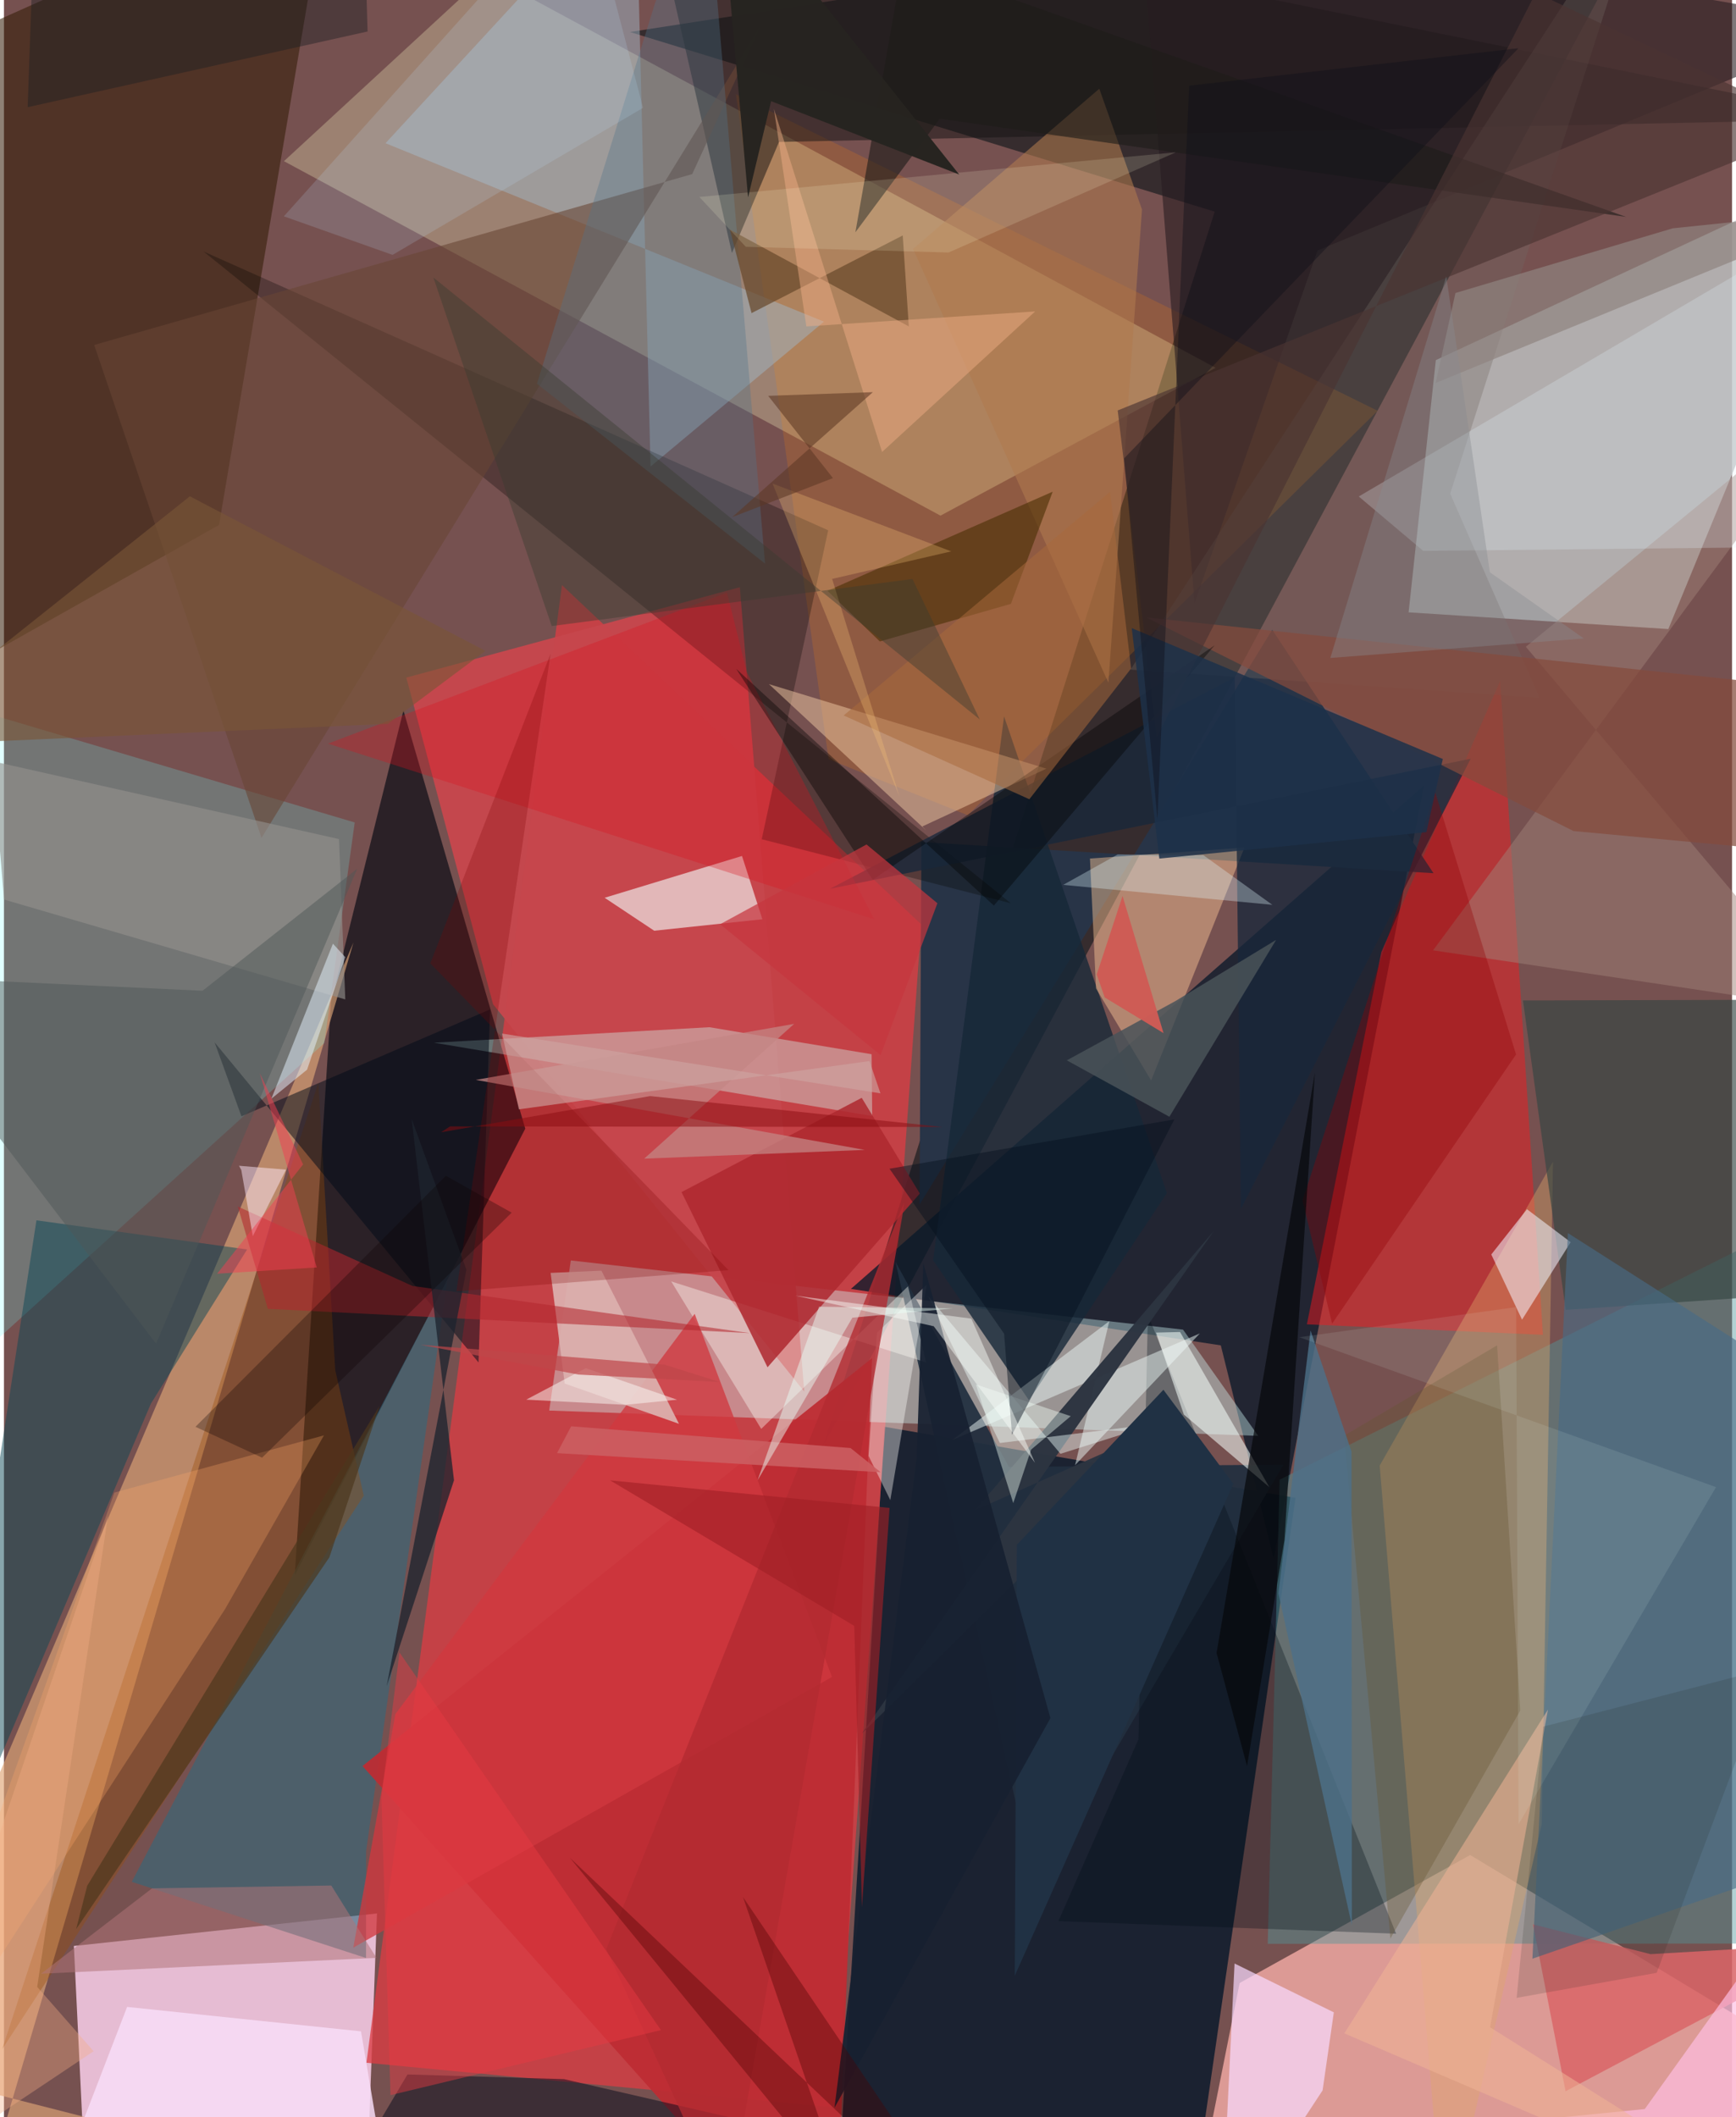 <svg xmlns="http://www.w3.org/2000/svg" width="228" height="278" viewBox="0 0 836 1024"><path fill="#765150" d="M0 0h836v1024H0z"/><path fill="#0a1a2b" fill-opacity=".835" d="M425.943 690.084l198.89 34.377L572.153 1086l-168.072-36.672z"/><path fill="#f4cae5" fill-opacity=".882" d="M33.828 941.202l6.25 129.42L174.483 1086l5.972-160.537z"/><path fill="#bec1c2" fill-opacity=".816" d="M692.702 174.177l-13.167 121.988 125.651 8.094L898 78.717z"/><path fill="#f9aea8" fill-opacity=".78" d="M709.316 897.206L898 1010.966 572.446 1086l25.34-126.892z"/><path fill="#db3c43" fill-opacity=".769" d="M175.357 997.684l227.318 21.66 41.096-572.24-173.82-164.102z"/><path fill="#010d12" fill-opacity=".541" d="M302.821 15.48L804.047-62 396.155 699.735l189.571-597.357z"/><path fill="#0a192a" fill-opacity=".773" d="M588.683 650.71l25.572 103.146 72.664-373.848-277.184 243.39z"/><path fill="#ffffc8" fill-opacity=".275" d="M233.517-12.462l352.631 190.368-133.086 71.495-317.61-171.444z"/><path fill="#000710" fill-opacity=".639" d="M252.198 545.894L193.258 343.6l-35 140.828-17.577 277.547z"/><path fill="#cff9f8" fill-opacity=".396" d="M570.408 643.091l-296.175-33.457-10.446 72.599 343 12.247z"/><path fill="#4e959a" fill-opacity=".435" d="M890.185 940.01l-278.812.147 5.77-224.468L898 575.081z"/><path fill="#dea678" fill-opacity=".647" d="M-16.721 1086L169.09 455.827-62 998.1l344.26 87.9z"/><path fill="#321b05" fill-opacity=".549" d="M104.048 253.88L157.503-62l-212.17 94.86 17.346 300.674z"/><path fill="#fb161d" fill-opacity=".463" d="M744.51 645.603l-114.194-5.07 36.013-180.015 57.476-131.136z"/><path fill="#293548" fill-opacity=".996" d="M691.581 422.34l-78.044-117.73L442.939 582.6l.908-175.32z"/><path fill="#6dfeff" fill-opacity=".208" d="M154.99 504.493l14.693-106.699-208.553-61.868L-62 701.02z"/><path fill="#c7474d" fill-opacity=".965" d="M194.653 327.725l161.362-43.718 31.134 389.02L236.6 485.704z"/><path fill="#ff8903" fill-opacity=".18" d="M466.265 394.312L398.93 367.2 354.097 45.613l310.447 153.073z"/><path fill="#162738" fill-opacity=".796" d="M495.87 677.255l-46.365-67.695 34.326-263.048 78.767 230.57z"/><path fill="#dea76b" fill-opacity=".388" d="M743.934 882.177l5.452-320.318-83.845 146.984L696.804 1086z"/><path fill="#32687d" fill-opacity=".596" d="M61.838 910.172l152.644-291.017-39.283 276.14-.033 51.727z"/><path fill="#fcc898" fill-opacity=".451" d="M600.124 409.951l-74.745 5.293 2.919 62.813 26.673 44.536z"/><path fill="#161514" fill-opacity=".514" d="M310.139-62l42.041 184.357 22.767-53.695L898 57.6z"/><path fill="#d3fff9" fill-opacity=".376" d="M420.045 539.791l-.3-29.903-78.467-13.06-133.23 7.497z"/><path fill="#f2f9f7" fill-opacity=".631" d="M357.043 414.005l9.863 30.605-52.337 5.55-23.982-15.942z"/><path fill="#bd2c33" fill-opacity=".933" d="M419.989 656.85l-16.182 396.933L380.246 1086l-206.8-231.837z"/><path fill="#a1b6c8" fill-opacity=".482" d="M396.712 155.576L184.583 69.274 305.626-62l7.172 287.648z"/><path fill="#050400" fill-opacity=".29" d="M398.728 256.481L366.588 405.9l120.476 30.966L96.575 121.648z"/><path fill="#094655" fill-opacity=".486" d="M71.1 678.862L-36.877 932.52l52.59-342.294 101.918 14.096z"/><path fill="#223040" fill-opacity=".933" d="M498.646 913.02l-67.339-302.648 54.868 99.132 132.843-1.122z"/><path fill="#ebc4a0" fill-opacity=".514" d="M444.287 399.734l1.815 1.893-76.022-70.736L504.3 371.77z"/><path fill="#f8daff" fill-opacity=".702" d="M637.921 1011.041L588.71 1086l6.621-136.318 48.024 23.626z"/><path fill="#354543" fill-opacity=".651" d="M898 623.874V483.443l-163.156.44 20.676 149.658z"/><path fill="#684634" fill-opacity=".58" d="M124.599 405.246L365.553 13.352 332.95 84.217 43.654 166.84z"/><path fill="#281c20" fill-opacity=".596" d="M575.956 291.821l-26.76-339.793L898 12.31 635.45 121.166z"/><path fill="#000e17" fill-opacity=".318" d="M510.109 929.186l163.396 6.093-120.108-299.464-4.545 205.35z"/><path fill="#9a4c06" fill-opacity=".361" d="M160.26 662.706l-8.164-139.08L-.868 991.122l174.94-267.707z"/><path fill="#a08276" fill-opacity=".49" d="M898 180.082l-206.634 279.56 192.958 28.762L736.236 312.82z"/><path fill="#ebf8f5" fill-opacity=".494" d="M518.18 708.658l60.366-63.73-119.787 51.579 75.983-57.532z"/><path fill="#af7a4e" fill-opacity=".576" d="M534.3 330.208l-94.51-209.815 90.106-77.47 20.655 58.395z"/><path fill="#f4f4ff" fill-opacity=".541" d="M757.939 600.805l-23.53 37.474-14.878-31.53 17.257-21.89z"/><path fill="#18273a" fill-opacity=".773" d="M399.589 429.882l309.964-62.911-111.15 217.758-2.96-257.127z"/><path fill="#d96668" fill-opacity=".859" d="M739.682 930.73l56.896 14.427 94.583-5.552-135.687 71.84z"/><path fill="#000b18" fill-opacity=".51" d="M235.163 488.221l-5.572 170.745-127.694-154.833 12.988 35.782z"/><path fill="#fcfff7" fill-opacity=".38" d="M322.81 619.784l43.534 71.319 71.006-68.955 8.793 36.816z"/><path fill="#ae282f" fill-opacity=".851" d="M327.783 576.562l87.181-45.583 28.104 46.29-73.671 84.04z"/><path fill="#486b86" fill-opacity=".62" d="M882.986 897.602l-16.307-231.01-110.093-70.203-17.162 350.965z"/><path fill="#726963" fill-opacity=".329" d="M742.88 337.5l-197.89-13.626L796.1-62l-96.458 300.76z"/><path fill="#d0383e" fill-opacity=".773" d="M169 942.005l20.356-112.96 144.79-193.582 66.423 175.605z"/><path fill="#00091b" fill-opacity=".486" d="M270.93 1005.596l101.806 23.443L146.173 1086l49.034-82.659z"/><path fill="#f3fcf8" fill-opacity=".561" d="M612.162 719.295l-43.196-75.05-11.601.287 13.434 39.64z"/><path fill="#4a3004" fill-opacity=".6" d="M423.724 310.253l63.408-18.187 20.219-54.257-108.972 47.946z"/><path fill="#e3f4fd" fill-opacity=".243" d="M853.763 264.68l-167.166 1.77-31.186-26.32 199.863-117.48z"/><path fill="#dbb0ad" fill-opacity=".933" d="M326.563 688.651l-55.3-19.484-6.798-53.514 24.578-1.071z"/><path fill="#2c3541" fill-opacity=".976" d="M414.993 838.493l154.602-152.484-99.832 44.462 115.451-134.986z"/><path fill="#53758a" fill-opacity=".357" d="M339.798-62l28.384 334.574-110.345-86.964L314.943 1.622z"/><path fill="#67472a" fill-opacity=".702" d="M437.744 157.876l-2.941-43.995-73.139 37.565-10.477-40.42z"/><path fill="#fffefb" fill-opacity=".384" d="M428.79 725.56l-10.531-21.409 4.059-59.51 24.067-23.255z"/><path fill="#ffaa68" fill-opacity=".278" d="M107.05 778.12l47.756-83.88-101.367 27.653-111.529 311.295z"/><path fill="#b3272d" fill-opacity=".561" d="M360.904 644.788l-163.287-22.817-84.484-38.41 14.537 49.483z"/><path fill="#f1fef5" fill-opacity=".412" d="M516.081 684.953l-45.885-15.35 18.074 57.393 8.637-25.871z"/><path fill="#f7ddf8" fill-opacity=".839" d="M59.58 970.677l113.15 11.816L190.196 1086H15.1z"/><path fill="#b07477" fill-opacity=".529" d="M17.954 954.618l162.255-7.67-21.857-34.995-86.73 1.385z"/><path fill="#c48584" fill-opacity=".745" d="M382.292 495.2l-154.04 27.11 188.195 33.86-106.727 4.232z"/><path fill="#675633" fill-opacity=".345" d="M733.581 827.283L670.714 937.63l-22.357-243.268 73.986-43.673z"/><path fill="#938f8c" fill-opacity=".62" d="M-5.528 368.178l5.565 66.896 165.089 48.308-3.037-77.547z"/><path fill="#e5f3ff" fill-opacity=".502" d="M146.651 517.354l18.485-54.393-5.985-6.536-29.791 74.993z"/><path fill="#d8121f" fill-opacity=".314" d="M156.759 359.664l264.272 84.976-61.656-119.523-9.615-38.556z"/><path fill="#b22a31" fill-opacity=".784" d="M434.613 588.12l.771-6.415-143.982 361.032 58.6 127.743z"/><path fill="#4f5758" fill-opacity=".486" d="M96.068 479.2L-62 471.79 73.59 649.879l97.297-229.69z"/><path fill="#ffbee3" fill-opacity=".682" d="M793.77 1020.075l-109.62 10.898 170.405 12.688L898 874.433z"/><path fill="#1d232e" fill-opacity=".769" d="M223.721 614.134l-38.584 201.418 32.583-99.578-20.48-174.767z"/><path fill="#495358" fill-opacity=".851" d="M566.517 484.294l48.911-29.698-51.627 85.543-49.628-27.292z"/><path fill="#910003" fill-opacity=".345" d="M642.514 640.22l-14.294-59.548 64.107-197.769 39.186 127.112z"/><path fill="#908480" fill-opacity=".698" d="M807.292 110.435L898 100.997 692.585 185.24l9.6-43.521z"/><path fill="#edfefb" fill-opacity=".447" d="M446.926 626.683l34.873 71.243 75.134-9.233-45.808 14.465z"/><path fill="#4c7088" fill-opacity=".816" d="M632.105 643.517l19.797 58.56.167 229.103-35.532-160.51z"/><path fill="#1e1c19" fill-opacity=".612" d="M435.026-19.278l-23.13 131.624 40.82-54.909 332.03 47.478z"/><path fill="#203144" d="M489.002 955.6l105.722-237.932-33.812-45.49-70.897 74.97z"/><path fill="#efae86" fill-opacity=".467" d="M388.172 157.875l110.7-7.246-74.068 67.989-52.336-166.045z"/><path fill="#7c0000" fill-opacity=".251" d="M206.263 465.95l144.262 148.372-131.633 10.241L264.46 316.12z"/><path fill="#f0b496" fill-opacity=".541" d="M648.441 983.467l98.494-156.581-28.01 153.627L886.958 1086z"/><path fill="#844b3d" fill-opacity=".725" d="M859.936 331.207L898 414.861l-138.689-12.915-206.81-103.35z"/><path fill="#06080a" fill-opacity=".698" d="M619.434 744.911l14.755-226.065L586.63 799.47l14.738 54.73z"/><path fill="#010002" fill-opacity=".38" d="M478.882 438L585.7 312.11 420.319 425.517l-66.087-102.035z"/><path fill="#a7693c" fill-opacity=".525" d="M535.084 237.897L406.223 346.041l89.837 40.53 49.227-63.244z"/><path fill="#172131" fill-opacity=".929" d="M506.261 830.995l-61.496-220.03-3.191 93.835-39.791 314.651z"/><path fill="#4a3332" fill-opacity=".647" d="M741.06-3.589L557.68 356.556l-18.883-158.044L878.32 61.472z"/><path fill="#bbe0f8" fill-opacity=".173" d="M309.174 52.159l-121.18 71.122-52.588-18.648 145.08-161.946z"/><path fill="#ffd" fill-opacity=".153" d="M336.42 95.272l230.51-21.599-109.95 48.46-98.097-2.758z"/><path fill="#05111e" fill-opacity=".451" d="M566.223 541.411L487.666 693.94l-3.828-48.881-55.43-79.78z"/><path fill="#dff9ff" fill-opacity=".318" d="M512.423 427.98l26.368-14.708 41.44.336 33.376 24.025z"/><path fill="#4a0000" fill-opacity=".361" d="M357.531 917.533l49.375 143.49-133.095-162.46L471.41 1086z"/><path fill="#1d3149" fill-opacity=".847" d="M545.59 303.785l13.346 111.481 129.199-12.782 7.95-35.383z"/><path fill="#e7fff9" fill-opacity=".102" d="M731.548 632.21l-104.862 14.553 201.562 72.505-95.526 163.03z"/><path fill="#cb5e61" fill-opacity=".898" d="M267.555 702.829l156.582 9.239-14.593-11.704-135.155-10.511z"/><path fill="#4c371d" fill-opacity=".678" d="M40.27 912.069l141.418-232.08-24.243 73.213L34.923 933.045z"/><path fill="#c5363e" fill-opacity=".714" d="M417.283 408.445l34.29 28.42-27.487 73.433-77.63-63.281z"/><path fill="#0d0000" fill-opacity=".29" d="M213.784 568.68l31.835 17.845-120.74 118.49-32.22-14.92z"/><path fill="#a01f26" fill-opacity=".624" d="M411.352 786.39l3.714 136.079 13.363-193.14-135.192-13.332z"/><path fill="#ffebfb" fill-opacity=".478" d="M113.701 563.84l22.764 1.872-16.08 32.198-5.558-32.004z"/><path fill="#fbfffa" fill-opacity=".451" d="M467.993 637.78l-85.13-11.114 66.938 14.787 49 66.067z"/><path fill="#f9c579" fill-opacity=".286" d="M400.64 279.998l57.632-13.319-86.45-32.803 61.373 151.347z"/><path fill="#eafef7" fill-opacity=".467" d="M364.573 715.98L394.328 632l64.819.82-48.688 4.488z"/><path fill="#3a3b30" fill-opacity=".424" d="M264.986 302.803l-57.248-168.58 264.32 213.741-32.536-67.935z"/><path fill="#ea3942" fill-opacity=".455" d="M317.838 981.89L191.326 799.242l-8.707 70.02 4.372 144.079z"/><path fill="#21241f" fill-opacity=".149" d="M854.817 806.564l-110.133 28.545-12.895 131.187 67.755-12.112z"/><path fill="#262420" fill-opacity=".984" d="M371.132 48.935l-11.156 46.504L345.89-62 462.106 84.41z"/><path fill="#fbfaf6" fill-opacity=".498" d="M300.557 679.464l-47.924-2.495 28.844-15.246 44.152 15.265z"/><path fill="#888c91" fill-opacity=".384" d="M641.656 318.237l56.097-184.528L718.847 276.8l45.447 32.006z"/><path fill="#8b0c10" fill-opacity=".506" d="M215.821 544.796l-4.367 2.84 101.172-17.494 141.44 14.943z"/><path fill="#1b1d22" fill-opacity=".42" d="M175.916 15.229L11.47 51.844 15.471-62h158.175z"/><path fill="#be4649" fill-opacity=".698" d="M319.606 660.028l26.711 8.404-68.423-3.608-76.403-14.401z"/><path fill="#ce5b55" fill-opacity=".98" d="M532.508 482.429l28.464 17.257-19.826-66.343-12.495 37.978z"/><path fill="#f23f52" fill-opacity=".498" d="M151.324 613.014l-48.178 3.037 41.565-52.864-20.963-44.193z"/><path fill="#cda4a1" fill-opacity=".627" d="M240.977 499.9l8.12 36.644L418.7 513.205l5.32 15.608z"/><path fill="#0f0f18" fill-opacity=".416" d="M732.673 23.33L541.927 221.688l16.084 174.554L573.353 41.44z"/><path fill="#5c3725" fill-opacity=".565" d="M369.711 191.451l50.65-1.774-68.056 60.437 48.744-18.87z"/><path fill="#f3ae83" fill-opacity=".365" d="M-62 1062.483l105.381-70.367-27.306-31.128 34.288-227.986z"/><path fill="#795637" fill-opacity=".612" d="M185.713 350.117L-62 361.064l151.94-121.02 143 74.77z"/></svg>